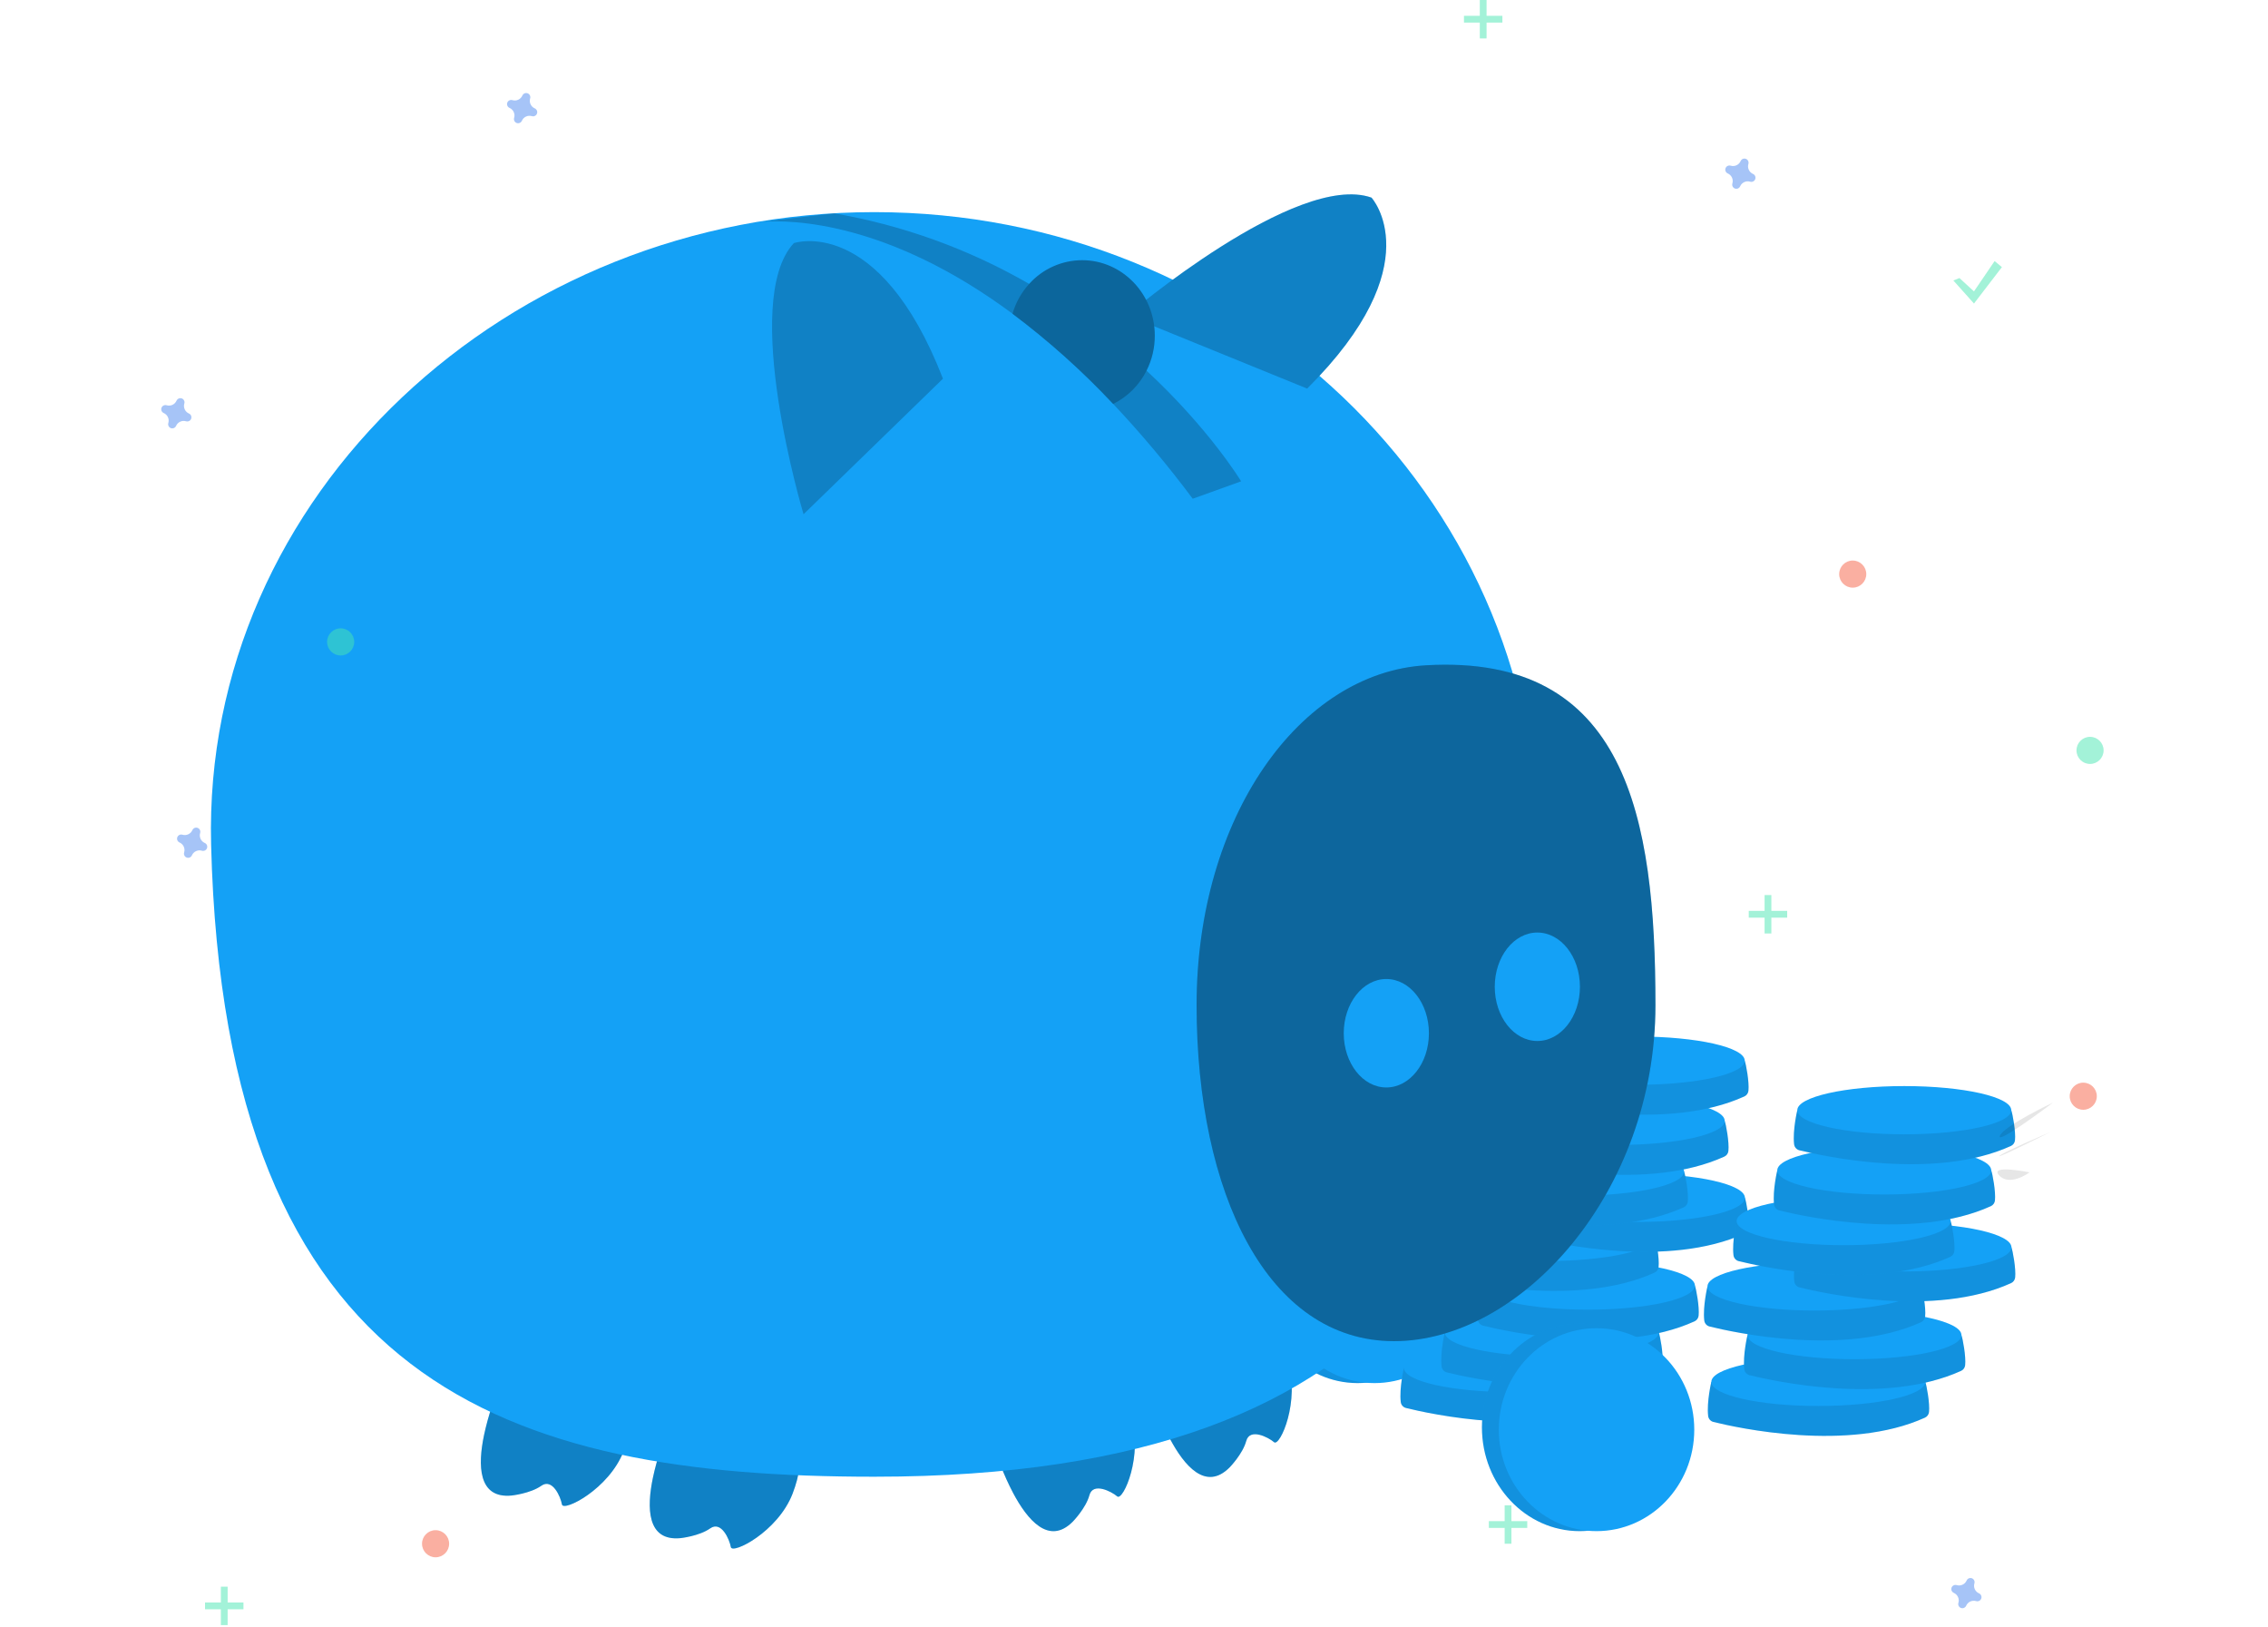 <?xml version="1.0" encoding="UTF-8"?>
<svg width="697px" height="500px" viewBox="0 0 287 240" version="1.1" xmlns="http://www.w3.org/2000/svg" xmlns:xlink="http://www.w3.org/1999/xlink">
    <!-- Generator: Sketch 61 (89581) - https://sketch.com -->
    <title>cost</title>
    <desc>Created with Sketch.</desc>
    <g id="Page-1" stroke="none" stroke-width="1" fill="none" fill-rule="evenodd">
        <g id="cost" fill-rule="nonzero">
            <g id="Group-2" transform="translate(7.333, 28.667)">
                <ellipse id="Oval" fill="#14A1F6" cx="169.158" cy="160.005" rx="14.417" ry="15.303"></ellipse>
                <ellipse id="Oval" fill="#000000" opacity="0.1" cx="169.158" cy="160.005" rx="14.417" ry="15.303"></ellipse>
                <ellipse id="Oval" fill="#14A1F6" cx="171.646" cy="160.346" rx="14.417" ry="14.963"></ellipse>
                <path d="M177.486,173.905 L175.986,173.07 C175.986,173.07 175.285,175.997 175.514,178.083 C175.56,178.517 175.872,178.875 176.295,178.981 C179.745,179.838 196.188,183.488 207.495,178.347 C207.828,178.194 208.057,177.877 208.096,177.513 C208.234,176.231 207.743,173.585 207.547,173.07 C207.126,171.961 177.486,173.905 177.486,173.905 Z" id="Path" fill="#14A1F6"></path>
                <path d="M177.486,173.905 L175.986,173.07 C175.986,173.07 175.285,175.997 175.514,178.083 C175.56,178.517 175.872,178.875 176.295,178.981 C179.745,179.838 196.188,183.488 207.495,178.347 C207.828,178.194 208.057,177.877 208.096,177.513 C208.234,176.231 207.743,173.585 207.547,173.07 C207.126,171.961 177.486,173.905 177.486,173.905 Z" id="Path" fill="#000000" opacity="0.1"></path>
                <ellipse id="Oval" fill="#14A1F6" cx="191.767" cy="173.07" rx="15.781" ry="3.557"></ellipse>
                <path d="M183.515,168.657 L182.015,167.822 C182.015,167.822 181.314,170.749 181.543,172.835 C181.59,173.268 181.901,173.627 182.324,173.733 C185.774,174.589 202.217,178.239 213.524,173.098 C213.857,172.946 214.086,172.629 214.125,172.265 C214.263,170.983 213.772,168.337 213.577,167.822 C213.155,166.713 183.515,168.657 183.515,168.657 Z" id="Path" fill="#14A1F6"></path>
                <path d="M183.515,168.657 L182.015,167.822 C182.015,167.822 181.314,170.749 181.543,172.835 C181.59,173.268 181.901,173.627 182.324,173.733 C185.774,174.589 202.217,178.239 213.524,173.098 C213.857,172.946 214.086,172.629 214.125,172.265 C214.263,170.983 213.772,168.337 213.577,167.822 C213.155,166.713 183.515,168.657 183.515,168.657 Z" id="Path" fill="#000000" opacity="0.1"></path>
                <ellipse id="Oval" fill="#14A1F6" cx="197.796" cy="167.822" rx="15.781" ry="3.557"></ellipse>
                <path d="M188.845,161.759 L187.345,160.924 C187.345,160.924 186.644,163.851 186.873,165.937 C186.919,166.37 187.231,166.729 187.654,166.835 C191.104,167.692 207.547,171.342 218.854,166.2 C219.187,166.048 219.416,165.731 219.455,165.367 C219.593,164.085 219.102,161.439 218.907,160.924 C218.485,159.815 188.845,161.759 188.845,161.759 Z" id="Path" fill="#14A1F6"></path>
                <path d="M188.845,161.759 L187.345,160.924 C187.345,160.924 186.644,163.851 186.873,165.937 C186.919,166.37 187.231,166.729 187.654,166.835 C191.104,167.692 207.547,171.342 218.854,166.2 C219.187,166.048 219.416,165.731 219.455,165.367 C219.593,164.085 219.102,161.439 218.907,160.924 C218.485,159.815 188.845,161.759 188.845,161.759 Z" id="Path" fill="#000000" opacity="0.1"></path>
                <ellipse id="Oval" fill="#14A1F6" cx="203.126" cy="160.924" rx="15.781" ry="3.557"></ellipse>
                <path d="M182.942,154.578 L181.443,153.743 C181.443,153.743 180.741,156.671 180.971,158.757 C181.017,159.19 181.329,159.548 181.752,159.654 C185.201,160.511 201.644,164.161 212.951,159.02 C213.285,158.868 213.513,158.551 213.552,158.186 C213.691,156.904 213.2,154.259 213.004,153.743 C212.582,152.634 182.942,154.578 182.942,154.578 Z" id="Path" fill="#14A1F6"></path>
                <path d="M182.942,154.578 L181.443,153.743 C181.443,153.743 180.741,156.671 180.971,158.757 C181.017,159.19 181.329,159.548 181.752,159.654 C185.201,160.511 201.644,164.161 212.951,159.02 C213.285,158.868 213.513,158.551 213.552,158.186 C213.691,156.904 213.2,154.259 213.004,153.743 C212.582,152.634 182.942,154.578 182.942,154.578 Z" id="Path" fill="#000000" opacity="0.1"></path>
                <ellipse id="Oval" fill="#14A1F6" cx="197.223" cy="153.743" rx="15.781" ry="3.557"></ellipse>
                <path d="M196.221,148.816 L194.722,147.981 C194.722,147.981 194.02,150.908 194.249,152.994 C194.296,153.427 194.607,153.786 195.03,153.892 C198.48,154.748 214.923,158.399 226.23,153.257 C226.564,153.105 226.792,152.788 226.831,152.424 C226.97,151.142 226.479,148.496 226.283,147.981 C225.861,146.872 196.221,148.816 196.221,148.816 Z" id="Path" fill="#14A1F6"></path>
                <path d="M196.221,148.816 L194.722,147.981 C194.722,147.981 194.02,150.908 194.249,152.994 C194.296,153.427 194.607,153.786 195.03,153.892 C198.48,154.748 214.923,158.399 226.23,153.257 C226.564,153.105 226.792,152.788 226.831,152.424 C226.97,151.142 226.479,148.496 226.283,147.981 C225.861,146.872 196.221,148.816 196.221,148.816 Z" id="Path" fill="#000000" opacity="0.1"></path>
                <ellipse id="Oval" fill="#14A1F6" cx="210.502" cy="147.981" rx="15.781" ry="3.557"></ellipse>
                <path d="M187.249,144.943 L185.75,144.108 C185.75,144.108 185.048,147.035 185.278,149.121 C185.324,149.554 185.636,149.913 186.059,150.019 C189.508,150.875 205.951,154.525 217.258,149.384 C217.592,149.232 217.82,148.915 217.859,148.551 C217.998,147.269 217.507,144.623 217.311,144.108 C216.889,142.999 187.249,144.943 187.249,144.943 Z" id="Path" fill="#14A1F6"></path>
                <path d="M187.249,144.943 L185.75,144.108 C185.75,144.108 185.048,147.035 185.278,149.121 C185.324,149.554 185.636,149.913 186.059,150.019 C189.508,150.875 205.951,154.525 217.258,149.384 C217.592,149.232 217.82,148.915 217.859,148.551 C217.998,147.269 217.507,144.623 217.311,144.108 C216.889,142.999 187.249,144.943 187.249,144.943 Z" id="Path" fill="#000000" opacity="0.1"></path>
                <ellipse id="Oval" fill="#14A1F6" cx="201.53" cy="144.108" rx="15.781" ry="3.557"></ellipse>
                <path d="M193.239,137.466 L191.74,136.631 C191.74,136.631 191.038,139.558 191.268,141.644 C191.314,142.077 191.626,142.436 192.048,142.541 C195.498,143.398 211.941,147.048 223.248,141.907 C223.582,141.755 223.81,141.438 223.849,141.073 C223.988,139.791 223.497,137.146 223.301,136.631 C222.879,135.521 193.239,137.466 193.239,137.466 Z" id="Path" fill="#14A1F6"></path>
                <path d="M193.239,137.466 L191.74,136.631 C191.74,136.631 191.038,139.558 191.268,141.644 C191.314,142.077 191.626,142.436 192.048,142.541 C195.498,143.398 211.941,147.048 223.248,141.907 C223.582,141.755 223.81,141.438 223.849,141.073 C223.988,139.791 223.497,137.146 223.301,136.631 C222.879,135.521 193.239,137.466 193.239,137.466 Z" id="Path" fill="#000000" opacity="0.1"></path>
                <ellipse id="Oval" fill="#14A1F6" cx="207.52" cy="136.631" rx="15.781" ry="3.557"></ellipse>
                <path d="M196.194,128.59 L194.694,127.755 C194.694,127.755 193.993,130.683 194.222,132.768 C194.268,133.202 194.58,133.56 195.003,133.666 C198.453,134.523 214.896,138.173 226.203,133.032 C226.536,132.88 226.765,132.563 226.804,132.198 C226.942,130.916 226.451,128.271 226.255,127.755 C225.834,126.646 196.194,128.59 196.194,128.59 Z" id="Path" fill="#14A1F6"></path>
                <path d="M196.194,128.59 L194.694,127.755 C194.694,127.755 193.993,130.683 194.222,132.768 C194.268,133.202 194.58,133.56 195.003,133.666 C198.453,134.523 214.896,138.173 226.203,133.032 C226.536,132.88 226.765,132.563 226.804,132.198 C226.942,130.916 226.451,128.271 226.255,127.755 C225.834,126.646 196.194,128.59 196.194,128.59 Z" id="Path" fill="#000000" opacity="0.1"></path>
                <ellipse id="Oval" fill="#14A1F6" cx="210.475" cy="127.755" rx="15.781" ry="3.557"></ellipse>
                <path d="M222.833,175.963 L221.333,175.128 C221.333,175.128 220.632,178.056 220.861,180.142 C220.907,180.575 221.219,180.933 221.642,181.039 C225.092,181.896 241.535,185.546 252.842,180.405 C253.175,180.253 253.404,179.936 253.443,179.571 C253.581,178.289 253.09,175.644 252.894,175.128 C252.473,174.019 222.833,175.963 222.833,175.963 Z" id="Path" fill="#14A1F6"></path>
                <path d="M222.833,175.963 L221.333,175.128 C221.333,175.128 220.632,178.056 220.861,180.142 C220.907,180.575 221.219,180.933 221.642,181.039 C225.092,181.896 241.535,185.546 252.842,180.405 C253.175,180.253 253.404,179.936 253.443,179.571 C253.581,178.289 253.09,175.644 252.894,175.128 C252.473,174.019 222.833,175.963 222.833,175.963 Z" id="Path" fill="#000000" opacity="0.1"></path>
                <ellipse id="Oval" fill="#14A1F6" cx="237.114" cy="175.128" rx="15.781" ry="3.557"></ellipse>
                <path d="M228.163,169.066 L226.663,168.231 C226.663,168.231 225.962,171.158 226.191,173.244 C226.237,173.677 226.549,174.036 226.972,174.141 C230.422,174.998 246.865,178.648 258.172,173.507 C258.505,173.355 258.734,173.038 258.773,172.673 C258.911,171.391 258.42,168.746 258.224,168.231 C257.803,167.121 228.163,169.066 228.163,169.066 Z" id="Path" fill="#14A1F6"></path>
                <path d="M228.163,169.066 L226.663,168.231 C226.663,168.231 225.962,171.158 226.191,173.244 C226.237,173.677 226.549,174.036 226.972,174.141 C230.422,174.998 246.865,178.648 258.172,173.507 C258.505,173.355 258.734,173.038 258.773,172.673 C258.911,171.391 258.42,168.746 258.224,168.231 C257.803,167.121 228.163,169.066 228.163,169.066 Z" id="Path" fill="#000000" opacity="0.1"></path>
                <ellipse id="Oval" fill="#14A1F6" cx="242.444" cy="168.231" rx="15.781" ry="3.557"></ellipse>
                <path d="M222.26,161.885 L220.761,161.05 C220.761,161.05 220.059,163.977 220.289,166.063 C220.335,166.497 220.647,166.855 221.069,166.961 C224.519,167.818 240.962,171.468 252.269,166.327 C252.603,166.174 252.831,165.857 252.87,165.493 C253.009,164.211 252.518,161.565 252.322,161.05 C251.9,159.941 222.26,161.885 222.26,161.885 Z" id="Path" fill="#14A1F6"></path>
                <path d="M222.26,161.885 L220.761,161.05 C220.761,161.05 220.059,163.977 220.289,166.063 C220.335,166.497 220.647,166.855 221.069,166.961 C224.519,167.818 240.962,171.468 252.269,166.327 C252.603,166.174 252.831,165.857 252.87,165.493 C253.009,164.211 252.518,161.565 252.322,161.05 C251.9,159.941 222.26,161.885 222.26,161.885 Z" id="Path" fill="#000000" opacity="0.1"></path>
                <ellipse id="Oval" fill="#14A1F6" cx="236.541" cy="161.05" rx="15.781" ry="3.557"></ellipse>
                <path d="M235.539,156.123 L234.039,155.288 C234.039,155.288 233.338,158.215 233.567,160.301 C233.614,160.734 233.925,161.093 234.348,161.198 C237.798,162.055 254.241,165.705 265.548,160.564 C265.881,160.412 266.11,160.095 266.149,159.73 C266.288,158.448 265.797,155.803 265.601,155.288 C265.179,154.178 235.539,156.123 235.539,156.123 Z" id="Path" fill="#14A1F6"></path>
                <path d="M235.539,156.123 L234.039,155.288 C234.039,155.288 233.338,158.215 233.567,160.301 C233.614,160.734 233.925,161.093 234.348,161.198 C237.798,162.055 254.241,165.705 265.548,160.564 C265.881,160.412 266.11,160.095 266.149,159.73 C266.288,158.448 265.797,155.803 265.601,155.288 C265.179,154.178 235.539,156.123 235.539,156.123 Z" id="Path" fill="#000000" opacity="0.1"></path>
                <ellipse id="Oval" fill="#14A1F6" cx="249.82" cy="155.288" rx="15.781" ry="3.557"></ellipse>
                <path d="M226.567,152.249 L225.068,151.414 C225.068,151.414 224.366,154.342 224.596,156.428 C224.642,156.861 224.954,157.219 225.377,157.325 C228.826,158.182 245.269,161.832 256.576,156.691 C256.91,156.539 257.138,156.222 257.177,155.857 C257.316,154.575 256.825,151.93 256.629,151.414 C256.207,150.305 226.567,152.249 226.567,152.249 Z" id="Path" fill="#14A1F6"></path>
                <path d="M226.567,152.249 L225.068,151.414 C225.068,151.414 224.366,154.342 224.596,156.428 C224.642,156.861 224.954,157.219 225.377,157.325 C228.826,158.182 245.269,161.832 256.576,156.691 C256.91,156.539 257.138,156.222 257.177,155.857 C257.316,154.575 256.825,151.93 256.629,151.414 C256.207,150.305 226.567,152.249 226.567,152.249 Z" id="Path" fill="#000000" opacity="0.1"></path>
                <ellipse id="Oval" fill="#14A1F6" cx="240.848" cy="151.414" rx="15.781" ry="3.557"></ellipse>
                <path d="M232.557,144.772 L231.058,143.937 C231.058,143.937 230.356,146.864 230.586,148.95 C230.632,149.384 230.944,149.742 231.366,149.848 C234.816,150.705 251.259,154.355 262.566,149.214 C262.9,149.062 263.128,148.745 263.167,148.38 C263.306,147.098 262.815,144.453 262.619,143.937 C262.197,142.828 232.557,144.772 232.557,144.772 Z" id="Path" fill="#14A1F6"></path>
                <path d="M232.557,144.772 L231.058,143.937 C231.058,143.937 230.356,146.864 230.586,148.95 C230.632,149.384 230.944,149.742 231.366,149.848 C234.816,150.705 251.259,154.355 262.566,149.214 C262.9,149.062 263.128,148.745 263.167,148.38 C263.306,147.098 262.815,144.453 262.619,143.937 C262.197,142.828 232.557,144.772 232.557,144.772 Z" id="Path" fill="#000000" opacity="0.1"></path>
                <ellipse id="Oval" fill="#14A1F6" cx="246.838" cy="143.937" rx="15.781" ry="3.557"></ellipse>
                <path d="M235.512,135.897 L234.012,135.062 C234.012,135.062 233.311,137.989 233.54,140.075 C233.586,140.509 233.898,140.867 234.321,140.973 C237.771,141.83 254.214,145.48 265.521,140.339 C265.854,140.186 266.083,139.869 266.122,139.505 C266.26,138.223 265.769,135.577 265.573,135.062 C265.152,133.953 235.512,135.897 235.512,135.897 Z" id="Path" fill="#14A1F6"></path>
                <path d="M235.512,135.897 L234.012,135.062 C234.012,135.062 233.311,137.989 233.54,140.075 C233.586,140.509 233.898,140.867 234.321,140.973 C237.771,141.83 254.214,145.48 265.521,140.339 C265.854,140.186 266.083,139.869 266.122,139.505 C266.26,138.223 265.769,135.577 265.573,135.062 C265.152,133.953 235.512,135.897 235.512,135.897 Z" id="Path" fill="#000000" opacity="0.1"></path>
                <ellipse id="Oval" fill="#14A1F6" cx="249.793" cy="135.062" rx="15.781" ry="3.557"></ellipse>
                <path d="M271.728,133.944 C271.728,133.944 264.513,137.347 263.898,138.831 C263.284,140.315 271.728,133.944 271.728,133.944 Z" id="Path" fill="#000000" opacity="0.1"></path>
                <path d="M271.268,138.319 C271.268,138.319 264.756,141.083 263.866,141.774 C262.977,142.465 271.268,138.319 271.268,138.319 Z" id="Path" fill="#000000" opacity="0.1"></path>
                <path d="M268.274,144.23 C268.274,144.23 265.39,146.38 263.8,144.691 C262.21,143.002 268.274,144.23 268.274,144.23 Z" id="Path" fill="#000000" opacity="0.1"></path>
                <ellipse id="Oval" fill="#14A1F6" cx="201.909" cy="181.839" rx="14.417" ry="15.303"></ellipse>
                <ellipse id="Oval" fill="#000000" opacity="0.1" cx="201.909" cy="181.839" rx="14.417" ry="15.303"></ellipse>
                <ellipse id="Oval" fill="#14A1F6" cx="204.397" cy="182.179" rx="14.417" ry="14.963"></ellipse>
                <path d="M156.513,167.61 C157.306,168.696 157.955,169.88 158.443,171.134 C158.572,171.458 158.698,171.798 158.817,172.155 C160.736,177.889 157.696,184.764 156.827,184.022 C155.958,183.281 153.25,181.905 152.726,183.838 C152.203,185.772 150.268,187.748 150.268,187.748 C146.744,191.293 143.554,187.463 141.461,183.506 C140.777,182.201 140.168,180.857 139.639,179.481 C139.174,178.266 138.907,177.426 138.907,177.426 L153.585,164.92 C153.585,164.92 155.004,165.571 156.513,167.61 Z" id="Path" fill="#14A1F6"></path>
                <path d="M133.379,175.606 C134.172,176.693 134.821,177.877 135.309,179.131 C135.438,179.455 135.564,179.795 135.683,180.152 C137.602,185.886 134.562,192.761 133.693,192.019 C132.824,191.278 130.116,189.902 129.592,191.835 C129.069,193.769 127.134,195.745 127.134,195.745 C123.61,199.29 120.42,195.46 118.327,191.503 C117.643,190.198 117.034,188.854 116.505,187.478 C116.04,186.263 115.773,185.423 115.773,185.423 L130.451,172.917 C130.451,172.917 131.87,173.568 133.379,175.606 Z" id="Path" fill="#14A1F6"></path>
                <path d="M86.928,186.654 C86.846,187.997 86.589,189.323 86.165,190.599 C86.058,190.931 85.937,191.274 85.801,191.625 C83.619,197.263 76.892,200.616 76.696,199.491 C76.5,198.365 75.293,195.578 73.656,196.732 C72.019,197.886 69.269,198.174 69.269,198.174 C64.293,198.653 64.282,193.669 65.195,189.287 C65.501,187.845 65.891,186.422 66.361,185.025 C66.779,183.793 67.109,182.976 67.109,182.976 L86.391,182.715 C86.391,182.715 87.068,184.122 86.928,186.654 Z" id="Path" fill="#14A1F6"></path>
                <path d="M62.015,180.371 C61.933,181.713 61.676,183.04 61.252,184.316 C61.144,184.648 61.024,184.99 60.888,185.342 C58.706,190.98 51.978,194.333 51.783,193.207 C51.587,192.082 50.38,189.294 48.743,190.449 C47.106,191.603 44.355,191.89 44.355,191.89 C39.38,192.37 39.368,187.386 40.282,183.003 C40.588,181.562 40.978,180.139 41.448,178.742 C41.866,177.51 42.196,176.693 42.196,176.693 L61.478,176.432 C61.478,176.432 62.155,177.839 62.015,180.371 Z" id="Path" fill="#14A1F6"></path>
                <path d="M156.513,167.61 C157.306,168.696 157.955,169.88 158.443,171.134 C158.572,171.458 158.698,171.798 158.817,172.155 C160.736,177.889 157.696,184.764 156.827,184.022 C155.958,183.281 153.25,181.905 152.726,183.838 C152.203,185.772 150.268,187.748 150.268,187.748 C146.744,191.293 143.554,187.463 141.461,183.506 C140.777,182.201 140.168,180.857 139.639,179.481 C139.174,178.266 138.907,177.426 138.907,177.426 L153.585,164.92 C153.585,164.92 155.004,165.571 156.513,167.61 Z" id="Path" fill="#000000" opacity="0.2"></path>
                <path d="M133.379,175.606 C134.172,176.693 134.821,177.877 135.309,179.131 C135.438,179.455 135.564,179.795 135.683,180.152 C137.602,185.886 134.562,192.761 133.693,192.019 C132.824,191.278 130.116,189.902 129.592,191.835 C129.069,193.769 127.134,195.745 127.134,195.745 C123.61,199.29 120.42,195.46 118.327,191.503 C117.643,190.198 117.034,188.854 116.505,187.478 C116.04,186.263 115.773,185.423 115.773,185.423 L130.451,172.917 C130.451,172.917 131.87,173.568 133.379,175.606 Z" id="Path" fill="#000000" opacity="0.2"></path>
                <path d="M86.928,186.654 C86.846,187.997 86.589,189.323 86.165,190.599 C86.058,190.931 85.937,191.274 85.801,191.625 C83.619,197.263 76.892,200.616 76.696,199.491 C76.5,198.365 75.293,195.578 73.656,196.732 C72.019,197.886 69.269,198.174 69.269,198.174 C64.293,198.653 64.282,193.669 65.195,189.287 C65.501,187.845 65.891,186.422 66.361,185.025 C66.779,183.793 67.109,182.976 67.109,182.976 L86.391,182.715 C86.391,182.715 87.068,184.122 86.928,186.654 Z" id="Path" fill="#000000" opacity="0.2"></path>
                <path d="M62.015,180.371 C61.933,181.713 61.676,183.04 61.252,184.316 C61.144,184.648 61.024,184.99 60.888,185.342 C58.706,190.98 51.978,194.333 51.783,193.207 C51.587,192.082 50.38,189.294 48.743,190.449 C47.106,191.603 44.355,191.89 44.355,191.89 C39.38,192.37 39.368,187.386 40.282,183.003 C40.588,181.562 40.978,180.139 41.448,178.742 C41.866,177.51 42.196,176.693 42.196,176.693 L61.478,176.432 C61.478,176.432 62.155,177.839 62.015,180.371 Z" id="Path" fill="#000000" opacity="0.2"></path>
                <path d="M195.666,95.867 C195.666,147.367 178.244,189.117 97.847,189.117 C43.822,189.117 2.026,175.693 0.027,95.867 C-1.262,44.382 43.822,2.617 97.847,2.617 C151.871,2.617 195.666,44.366 195.666,95.867 Z" id="Path" fill="#14A1F6"></path>
                <path d="M79.496,4.245 L79.508,4.245 C79.505,4.246 79.502,4.247 79.499,4.248 L79.496,4.245 Z" id="Path" fill="#000000" opacity="0.2"></path>
                <path d="M79.688,4.213 C79.936,4.173 80.428,4.105 81.142,4.05 L79.551,4.239 C79.574,4.233 79.602,4.228 79.636,4.222 C79.654,4.219 79.668,4.216 79.688,4.213 Z" id="Path" fill="#000000" opacity="0.2"></path>
                <path d="M151.969,42.316 L144.829,44.886 C141.189,40.005 137.272,35.336 133.099,30.903 C128.543,26.044 123.573,21.592 118.244,17.597 C99.963,4.048 85.823,3.702 81.153,4.05 L91.886,2.788 C102.03,4.533 111.785,8.06 120.701,13.204 C126.938,16.8 132.747,21.091 138.017,25.996 C147.362,34.67 151.969,42.316 151.969,42.316 Z" id="Path" fill="#000000" opacity="0.2"></path>
                <path d="M87.422,47.171 C87.422,47.171 77.997,15.755 85.994,7.186 C85.994,7.186 98.561,2.902 107.986,27.179 L87.422,47.171 Z" id="Path" fill="#000000" opacity="0.2"></path>
                <path d="M135.146,17.828 C135.146,17.828 160.14,-3.412 171.198,0.475 C171.198,0.475 180.164,10.266 161.71,28.641 L135.146,17.828 Z" id="Path" fill="#14A1F6"></path>
                <path d="M135.146,17.828 C135.146,17.828 160.14,-3.412 171.198,0.475 C171.198,0.475 180.164,10.266 161.71,28.641 L135.146,17.828 Z" id="Path" fill="#000000" opacity="0.2"></path>
                <path d="M213.088,119.572 C213.088,147.254 193.223,169.124 174.531,169.124 C155.84,169.124 145.4,147.254 145.4,119.572 C145.4,91.889 160.584,70.53 179.244,69.448 C208.804,67.735 213.088,91.889 213.088,119.572 Z" id="Path" fill="#1080C4"></path>
                <path d="M213.088,119.572 C213.088,147.254 193.223,169.124 174.531,169.124 C155.84,169.124 145.4,147.254 145.4,119.572 C145.4,91.889 160.584,70.53 179.244,69.448 C208.804,67.735 213.088,91.889 213.088,119.572 Z" id="Path" fill="#000000" opacity="0.2"></path>
                <ellipse id="Oval" fill="#14A1F6" cx="173.389" cy="123.713" rx="6.283" ry="7.997"></ellipse>
                <ellipse id="Oval" fill="#14A1F6" cx="195.666" cy="116.859" rx="6.283" ry="7.997"></ellipse>
                <path d="M139.236,20.838 C139.241,22.63 138.823,24.397 138.017,25.996 C136.953,28.122 135.227,29.844 133.099,30.903 C128.543,26.044 123.573,21.592 118.244,17.597 C118.719,15.965 119.559,14.463 120.701,13.204 C122.691,10.985 125.528,9.714 128.509,9.705 C134.433,9.705 139.236,14.689 139.236,20.838 Z" id="Path" fill="#0C669C"></path>
            </g>
            <g id="SPARKLE-Copy-2" opacity="0.5">
                <path d="M55.108,15.985 C54.537,15.737 54.243,15.1 54.425,14.505 C54.439,14.461 54.448,14.415 54.452,14.369 L54.452,14.369 C54.468,14.099 54.305,13.85 54.051,13.756 C53.797,13.662 53.511,13.746 53.348,13.962 L53.348,13.962 C53.321,14 53.298,14.04 53.28,14.083 C53.031,14.653 52.395,14.947 51.799,14.765 C51.755,14.751 51.71,14.742 51.663,14.739 L51.663,14.739 C51.393,14.722 51.143,14.885 51.05,15.139 C50.956,15.393 51.04,15.679 51.256,15.842 L51.256,15.842 C51.294,15.869 51.334,15.892 51.377,15.91 C51.947,16.159 52.241,16.795 52.059,17.39 C52.045,17.435 52.036,17.48 52.033,17.526 L52.033,17.526 C52.016,17.797 52.179,18.046 52.433,18.14 C52.688,18.234 52.973,18.15 53.137,17.933 L53.137,17.933 C53.164,17.896 53.187,17.856 53.205,17.813 C53.453,17.242 54.09,16.949 54.685,17.13 C54.729,17.144 54.775,17.153 54.821,17.157 L54.821,17.157 C55.092,17.173 55.341,17.011 55.435,16.756 C55.529,16.502 55.445,16.217 55.228,16.053 L55.228,16.053 C55.191,16.026 55.15,16.003 55.108,15.985 L55.108,15.985 Z" id="Path" fill="#4D8AF0"></path>
                <path d="M6.43,124.319 C5.859,124.071 5.566,123.434 5.747,122.839 C5.761,122.795 5.77,122.749 5.774,122.703 L5.774,122.703 C5.79,122.432 5.628,122.183 5.373,122.089 C5.119,121.995 4.833,122.079 4.67,122.296 L4.67,122.296 C4.643,122.333 4.62,122.374 4.602,122.416 C4.354,122.987 3.717,123.28 3.121,123.099 C3.077,123.085 3.032,123.076 2.986,123.072 L2.986,123.072 C2.715,123.056 2.466,123.218 2.372,123.473 C2.278,123.727 2.362,124.013 2.578,124.176 L2.578,124.176 C2.616,124.203 2.656,124.226 2.699,124.244 C3.27,124.492 3.563,125.129 3.382,125.724 C3.367,125.768 3.359,125.814 3.355,125.86 L3.355,125.86 C3.339,126.13 3.501,126.38 3.756,126.473 C4.01,126.567 4.296,126.483 4.459,126.267 L4.459,126.267 C4.486,126.23 4.509,126.189 4.527,126.146 C4.775,125.576 5.412,125.282 6.007,125.464 C6.052,125.478 6.097,125.487 6.143,125.49 L6.143,125.49 C6.414,125.507 6.663,125.344 6.757,125.09 C6.851,124.836 6.767,124.55 6.55,124.387 L6.55,124.387 C6.513,124.36 6.473,124.337 6.43,124.319 L6.43,124.319 Z" id="Path" fill="#4D8AF0"></path>
                <ellipse id="Oval" fill="#F55F44" cx="249.522" cy="84.667" rx="2" ry="2"></ellipse>
                <ellipse id="Oval" fill="#F55F44" cx="40.474" cy="227.667" rx="2" ry="2"></ellipse>
                <ellipse id="Oval" fill="#F55F44" cx="283.529" cy="161.667" rx="2" ry="2"></ellipse>
                <path d="M234.815,25.652 C234.245,25.404 233.951,24.767 234.133,24.172 C234.147,24.128 234.156,24.082 234.159,24.036 L234.159,24.036 C234.176,23.765 234.013,23.516 233.759,23.422 C233.504,23.329 233.219,23.413 233.055,23.629 L233.055,23.629 C233.028,23.666 233.005,23.707 232.987,23.75 C232.739,24.32 232.102,24.614 231.507,24.432 C231.463,24.418 231.417,24.409 231.371,24.405 L231.371,24.405 C231.1,24.389 230.851,24.552 230.757,24.806 C230.663,25.06 230.747,25.346 230.964,25.509 L230.964,25.509 C231.001,25.536 231.042,25.559 231.084,25.577 C231.655,25.825 231.949,26.462 231.767,27.057 C231.753,27.101 231.744,27.147 231.74,27.193 L231.74,27.193 C231.724,27.463 231.887,27.713 232.141,27.807 C232.395,27.9 232.681,27.816 232.844,27.6 L232.844,27.6 C232.871,27.563 232.894,27.522 232.912,27.479 C233.161,26.909 233.797,26.615 234.393,26.797 C234.437,26.811 234.482,26.82 234.529,26.824 L234.529,26.824 C234.799,26.84 235.049,26.677 235.142,26.423 C235.236,26.169 235.152,25.883 234.936,25.72 L234.936,25.72 C234.898,25.693 234.858,25.67 234.815,25.652 L234.815,25.652 Z" id="Path" fill="#4D8AF0"></path>
                <path d="M268.156,234.986 C267.585,234.737 267.292,234.101 267.473,233.506 C267.488,233.461 267.497,233.416 267.5,233.37 L267.5,233.37 C267.517,233.099 267.354,232.85 267.1,232.756 C266.845,232.662 266.56,232.746 266.396,232.963 L266.396,232.963 C266.369,233 266.346,233.041 266.328,233.083 C266.08,233.654 265.443,233.947 264.848,233.766 C264.804,233.752 264.758,233.743 264.712,233.739 L264.712,233.739 C264.441,233.723 264.192,233.885 264.098,234.14 C264.004,234.394 264.088,234.679 264.305,234.843 L264.305,234.843 C264.342,234.87 264.383,234.893 264.425,234.911 C264.996,235.159 265.29,235.796 265.108,236.391 C265.094,236.435 265.085,236.481 265.081,236.527 L265.081,236.527 C265.065,236.797 265.228,237.047 265.482,237.14 C265.736,237.234 266.022,237.15 266.185,236.934 L266.185,236.934 C266.212,236.896 266.235,236.856 266.253,236.813 C266.502,236.243 267.138,235.949 267.734,236.131 C267.778,236.145 267.823,236.154 267.87,236.157 L267.87,236.157 C268.14,236.174 268.389,236.011 268.483,235.757 C268.577,235.503 268.493,235.217 268.277,235.054 L268.277,235.054 C268.239,235.027 268.199,235.004 268.156,234.986 Z" id="Path" fill="#4D8AF0"></path>
                <path d="M4.096,60.986 C3.525,60.737 3.232,60.1 3.413,59.505 C3.428,59.461 3.436,59.416 3.44,59.369 L3.44,59.369 C3.456,59.099 3.294,58.85 3.039,58.756 C2.785,58.662 2.499,58.746 2.336,58.962 L2.336,58.962 C2.309,59 2.286,59.04 2.268,59.083 C2.02,59.653 1.383,59.947 0.788,59.765 C0.743,59.751 0.698,59.742 0.652,59.739 L0.652,59.739 C0.381,59.722 0.132,59.885 0.038,60.139 C-0.056,60.393 0.028,60.679 0.245,60.842 L0.245,60.842 C0.282,60.87 0.322,60.892 0.365,60.91 C0.936,61.159 1.229,61.795 1.048,62.391 C1.034,62.435 1.025,62.48 1.021,62.526 L1.021,62.526 C1.005,62.797 1.167,63.046 1.422,63.14 C1.676,63.234 1.962,63.15 2.125,62.933 L2.125,62.933 C2.152,62.896 2.175,62.856 2.193,62.813 C2.441,62.242 3.078,61.949 3.674,62.13 C3.718,62.145 3.763,62.154 3.809,62.157 L3.809,62.157 C4.08,62.173 4.329,62.011 4.423,61.757 C4.517,61.502 4.433,61.217 4.217,61.054 L4.217,61.054 C4.179,61.026 4.139,61.003 4.096,60.986 L4.096,60.986 Z" id="Path" fill="#4D8AF0"></path>
                <ellipse id="Oval" fill="#47E6B1" cx="26.471" cy="94.667" rx="2" ry="2"></ellipse>
                <ellipse id="Oval" fill="#47E6B1" cx="284.53" cy="110.667" rx="2" ry="2"></ellipse>
                <g id="Group" transform="translate(192.042, 0)" fill="#47E6B1">
                    <rect id="Rectangle" x="2.467" y="0" width="1" height="5.667"></rect>
                    <polygon id="Rectangle" transform="translate(2.967, 2.833) rotate(90) translate(-2.967, -2.833) " points="2.467 -0.001 3.467 -0.001 3.467 5.667 2.467 5.667"></polygon>
                </g>
                <g id="Group" transform="translate(195.71, 222)" fill="#47E6B1">
                    <rect id="Rectangle" x="2.467" y="0" width="1" height="5.667"></rect>
                    <polygon id="Rectangle" transform="translate(2.967, 2.833) rotate(90) translate(-2.967, -2.833) " points="2.467 -0.001 3.467 -0.001 3.467 5.667 2.467 5.667"></polygon>
                </g>
                <g id="Group" transform="translate(6.333, 234)" fill="#47E6B1">
                    <rect id="Rectangle" x="2.467" y="0" width="1" height="5.667"></rect>
                    <polygon id="Rectangle" transform="translate(2.967, 2.833) rotate(90) translate(-2.967, -2.833) " points="2.467 -0.001 3.467 -0.001 3.467 5.667 2.467 5.667"></polygon>
                </g>
                <g id="Group" transform="translate(234.052, 132)" fill="#47E6B1">
                    <rect id="Rectangle" x="2.467" y="0" width="1" height="5.667"></rect>
                    <polygon id="Rectangle" transform="translate(2.967, 2.833) rotate(90) translate(-2.967, -2.833) " points="2.467 -0.001 3.467 -0.001 3.467 5.667 2.467 5.667"></polygon>
                </g>
                <polygon id="Path" fill="#47E6B1" points="265.261 41.006 267.409 42.975 270.452 38.5 271.527 39.395 267.409 44.765 264.366 41.364"></polygon>
            </g>
        </g>
    </g>
</svg>